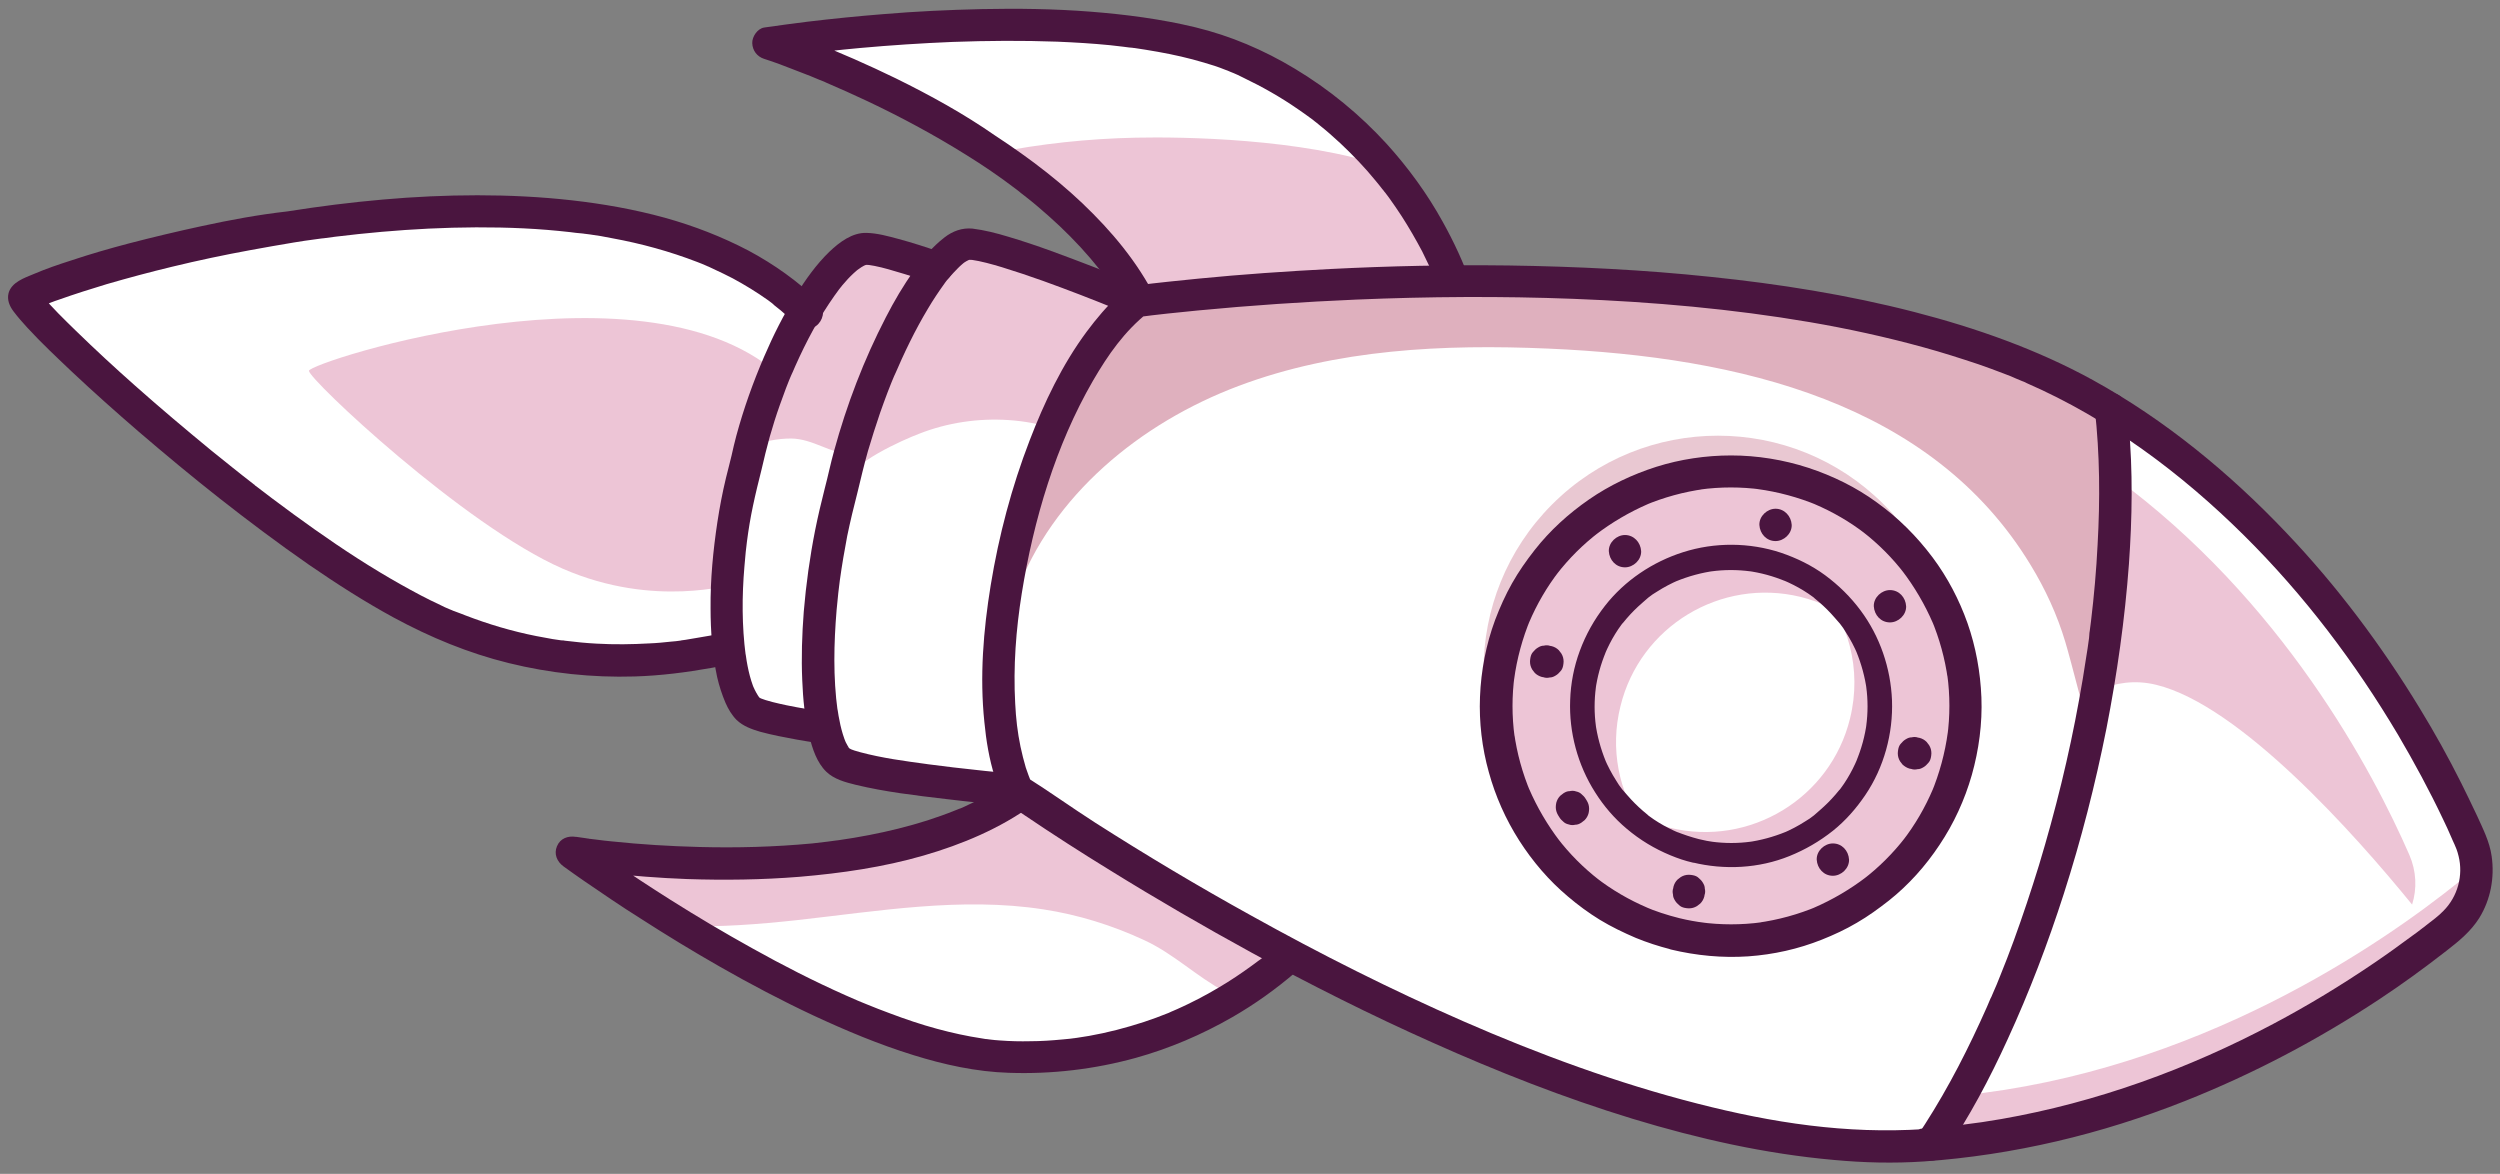 <?xml version="1.0" encoding="utf-8"?>
<!-- Generator: Adobe Illustrator 27.2.0, SVG Export Plug-In . SVG Version: 6.00 Build 0)  -->
<svg version="1.1" xmlns="http://www.w3.org/2000/svg" xmlns:xlink="http://www.w3.org/1999/xlink" x="0px" y="0px"
	 viewBox="0 0 989.7 464.7" style="enable-background:new 0 0 989.7 464.7;" xml:space="preserve">
<rect x="0" y="0" width="989.7" height="464.7" fill="#808080" stroke="none"/>
<style type="text/css">
	.st0{fill:#FFFFFF;}
	.st1{fill:#15264B;}
	.st2{opacity:0.35;}
	.st3{fill:#274B8B;}
	.st4{fill:#0F3747;}
	.st5{opacity:0.5;}
	.st6{opacity:0.4;}
	.st7{fill:#183E75;}
	.st8{opacity:0.2;}
	.st9{fill:#38276B;}
	.st10{fill:#44AC34;}
	.st11{fill:#00983A;}
	.st12{fill:#FCF8FB;}
	.st13{opacity:0.7;}
	.st14{fill:#94613F;}
	.st15{fill:#FFD100;}
	.st16{fill:#EA5B0C;}
	.st17{fill:#D3D5ED;}
	.st18{fill:#D8D8D8;}
	.st19{fill:#121A28;}
	.st20{fill:#E5E1D4;}
	.st21{opacity:0.25;}
	.st22{opacity:0.6;}
	.st23{fill:#FFD346;}
	.st24{fill:#FFDA36;}
	.st25{fill:#1E1E1C;}
	.st26{fill:#EEEDED;}
	.st27{opacity:0.3;}
	.st28{fill:#407FC1;}
	.st29{fill:#B0B3B1;}
	.st30{opacity:0.8;}
	.st31{fill:#E5E5E4;}
	.st32{fill:#BCBCBB;}
	.st33{fill:#E72D47;}
	.st34{fill:#F7A710;}
	.st35{fill:#F2EFEC;}
	.st36{fill:#F9B116;}
	.st37{fill:#F38F1C;}
	.st38{fill:none;stroke:#2A3856;stroke-width:2.196;stroke-linecap:round;stroke-miterlimit:10;}
	.st39{fill:#D66C12;}
	.st40{fill:#FFD767;}
	.st41{fill:#F7A83D;}
	.st42{fill:#FECF70;}
	.st43{fill:#FFED91;}
	.st44{opacity:0.41;}
	.st45{opacity:0.26;}
	.st46{fill:none;}
	.st47{fill:#261E26;}
	.st48{fill:#E30613;}
	.st49{fill:#E9E8E8;}
	.st50{fill:#4A92CF;}
	.st51{fill:#386EB5;}
	.st52{fill:#B6B6B7;}
	.st53{fill:#DDDDDD;}
	.st54{fill:#FDC423;}
	.st55{fill:#E2A415;}
	.st56{fill:#F9B044;}
	.st57{fill:#EB5759;}
	.st58{fill:#E5201F;}
	.st59{fill:none;stroke:#FFFFFF;stroke-width:2.308;stroke-linecap:round;stroke-miterlimit:10;}
	.st60{fill:#EDC5D6;}
	.st61{fill:#4A153F;}
	.st62{fill:#E9C8D2;}
	.st63{fill:#DFB0BE;}
	.st64{fill:#D6D6EA;}
	.st65{fill:#BDBDE0;}
	.st66{fill:#232323;}
	.st67{fill:#A7ABCC;}
	.st68{fill:#EDCCA9;}
	.st69{fill:#492311;}
	.st70{fill:#2A3856;}
	.st71{fill:#05646E;}
	.st72{fill:#F28D70;}
	.st73{fill:#BEC5CA;}
	.st74{fill:#54767A;}
</style>
<g id="Fondo">
</g>
<g id="Grafica">
</g>
<g id="Informazioni">
	<g>
		<path class="st0" d="M284.6,257.8c1.4-2-49.3,15.3-109.8-11.2c-64-28-165.3-123.3-165.3-128.9c0-5.6,223.6-77.9,309.5,5.6"/>
		<path class="st60" d="M289.4,231.9c0.9-1.2-29.9,9.3-66.7-6.8c-38.9-17-100.4-74.9-100.4-78.3c0-3.4,135.8-47.3,188,3.4"/>
		<g>
			<path class="st0" d="M397.6,418.2c76.6,3.6,121.3-48,120.8-48.2l-108.7-60.3c-58.9,48.4-183.7,27.6-183.7,27.6
				S331.8,415.2,397.6,418.2z"/>
			<path class="st60" d="M315.2,364.3c32.5-3.6,65.4-9.3,97.8-4.3c13.8,2.1,27.3,6.3,40,12.2c11.7,5.4,20.7,14.4,31.8,20.3
				c1.4,0.7,2.8,1.3,4.3,1.7c19.2-12,29.4-24,29.2-24.1l-108.7-60.3c-58.9,48.4-183.7,27.6-183.7,27.6s18.1,13.3,44,29.2
				C285,367.1,300.3,365.9,315.2,364.3z"/>
			<path class="st0" d="M454.6,126.2l124.3-3.3c0.5,0-15.3-66.3-84.9-98.5c-59.8-27.7-189.6-7.5-189.6-7.5S424.7,56.1,454.6,126.2z"
				/>
			<path class="st60" d="M454.6,126.2l123.2-3.2c0.3-0.5,0.5-0.9,0.8-1.4c-1.4-6-9.2-30.8-30.3-55.7c-33.2-11.1-79.9-11.8-98.7-11.4
				c-18.9,0.4-37.7,2.4-56.2,6.1C419.1,77.7,443.3,99.8,454.6,126.2z"/>
			<g>
				<path class="st61" d="M513.9,374.6C513.9,374.6,513.9,374.6,513.9,374.6c-0.5-0.9-1.1-1.9-1.6-2.8c0-0.6,0-1.1,0-1.7
					c-0.2-0.9-0.1-1.7,0.3-2.4c0.5-1.2,0.4-1,0.3-0.7c0,0,0,0,0,0c0,0.1-0.1,0.1-0.1,0.2c-0.3,0.4,1.4-1.7,0.8-1.1
					c-0.1,0.1-0.2,0.2-0.2,0.3c-0.5,0.5-1,1.1-1.4,1.6c-1.8,1.9-3.7,3.7-5.6,5.5c-1.4,1.2-2.7,2.4-4.1,3.6c-0.8,0.7-1.6,1.3-2.4,2
					c-0.4,0.3-0.8,0.6-1.2,0.9c-0.2,0.2-0.4,0.3-0.7,0.5c-0.7,0.5,1.4-1.1,0.4-0.3c-4,3-8.1,5.9-12.4,8.6
					c-5.1,3.2-10.3,6.1-15.7,8.7c-1.4,0.7-2.8,1.3-4.3,2c-0.8,0.3-1.5,0.7-2.3,1c-0.6,0.3,0.8-0.3,0.7-0.3c-0.2,0.1-0.3,0.1-0.5,0.2
					c-0.4,0.2-0.9,0.4-1.3,0.6c-3.2,1.3-6.5,2.5-9.8,3.6c-7.1,2.3-14.3,4.2-21.7,5.5c-1.9,0.3-3.8,0.6-5.7,0.9
					c-0.9,0.1,1.3-0.2,0.4-0.1c-0.2,0-0.4,0.1-0.6,0.1c-0.5,0.1-1,0.1-1.5,0.2c-1,0.1-2,0.2-3.1,0.3c-4.2,0.4-8.5,0.7-12.7,0.7
					c-4,0.1-8,0-12-0.3c-1.4-0.1-2.8-0.2-4.2-0.4c-0.7-0.1-1.3-0.2-2-0.2c-1.4-0.2,1.4,0.2,0.3,0c-0.4-0.1-0.8-0.1-1.2-0.2
					c-6-0.9-11.9-2.2-17.8-3.8c-6.3-1.7-12.5-3.8-18.6-6.1c-3.2-1.2-6.4-2.4-9.5-3.7c-0.7-0.3-1.5-0.6-2.2-0.9c-1.3-0.6,1,0.4,0,0
					c-0.4-0.2-0.8-0.3-1.2-0.5c-1.6-0.7-3.2-1.4-4.8-2.1c-12.6-5.6-24.9-11.9-36.9-18.6c-11-6.1-21.8-12.5-32.4-19.2
					c-8.1-5.1-16.1-10.4-24-15.8c-3.9-2.7-7.8-5.3-11.6-8.1c-0.2-0.1-0.3-0.2-0.5-0.4c-1.6,3.9-3.3,7.8-4.9,11.7
					c4.8,0.8,9.7,1.4,14.5,1.9c11,1.2,22.1,2.1,33.1,2.5c14.9,0.5,29.7,0.3,44.6-0.9c16.5-1.4,33.1-3.8,49-8.4
					c15.2-4.4,30.3-10.7,43.2-20.1c1.9-1.4,3.7-2.8,5.5-4.3c2.6-2.1,2.4-6.9,0-9c-2.8-2.5-6.3-2.3-9,0c-0.3,0.3-0.7,0.6-1,0.8
					c-0.2,0.1-0.3,0.3-0.5,0.4c-0.8,0.6,0.5-0.4,0.5-0.4c-0.8,0.6-1.6,1.2-2.4,1.8c-1.5,1.1-3,2.1-4.6,3.1c-3.2,2-6.5,3.9-9.9,5.6
					c-1.7,0.9-3.4,1.7-5.1,2.5c-0.8,0.4-1.7,0.8-2.5,1.1c-1.4,0.6,1.3-0.5-0.1,0c-0.5,0.2-1,0.4-1.5,0.6c-3.7,1.5-7.4,2.8-11.1,4
					c-7.6,2.4-15.3,4.3-23.1,5.8c-4,0.8-7.9,1.4-11.9,2c-0.2,0-2,0.3-0.8,0.1c1.2-0.2-0.5,0.1-0.8,0.1c-1,0.1-2,0.3-3,0.4
					c-2,0.2-4,0.5-6,0.7c-14.9,1.4-29.9,1.8-44.8,1.4c-11.5-0.3-23-1-34.4-2.2c-2-0.2-4-0.4-6.1-0.7c-0.8-0.1-1.7-0.2-2.5-0.3
					c-0.4,0-0.7-0.1-1.1-0.1c-0.2,0-0.3,0-0.5-0.1c-1.1-0.1,2,0.3,1,0.1c-1.6-0.2-3.3-0.5-4.9-0.7c-0.1,0-0.1,0-0.2,0
					c-3.2-0.5-6.2,0.6-7.5,3.7c-1.3,3.1,0,6.1,2.6,8c2.7,2,5.5,3.9,8.2,5.8c7.3,5,14.6,10,22.1,14.7c10.4,6.7,20.9,13.1,31.6,19.2
					c12.1,6.9,24.4,13.4,37,19.3c12.9,6,26,11.5,39.6,15.7c12.2,3.8,24.9,6.6,37.8,7c16.9,0.6,33.9-1.4,50.2-5.9
					c13.3-3.7,26.2-9.2,38.2-16.1c8.9-5.1,17.4-11.2,25.2-17.9c3.5-3,7.2-6.2,10.1-9.9c2.2-2.7,3.3-6.5,0.2-9.4
					c-2.4-2.3-6.7-2.6-9,0C511.6,368,511.3,372.1,513.9,374.6L513.9,374.6z"/>
			</g>
			<g>
				<path class="st61" d="M580.5,129.2c4-1,5.1-4.8,4.4-8.3c-0.1-0.6-0.3-1.1-0.4-1.7c-0.6-2.3-1.3-4.5-2.1-6.7
					c-3-8.5-6.8-16.7-11.2-24.6C565.1,76.8,557.5,66.4,549,57c-10.6-11.6-22.9-21.7-36.4-29.8c-12.3-7.4-25.4-13-39.4-16.4
					c-13.7-3.3-27.7-5.1-41.7-6.2c-14.2-1.1-28.5-1.3-42.8-1c-13.1,0.3-26.1,0.9-39.1,2c-10,0.8-20,1.8-30,3
					c-5.5,0.7-10.9,1.4-16.4,2.2c-0.2,0-0.4,0.1-0.7,0.1c-2.6,0.4-4.8,3.6-4.7,6.2c0.1,2.9,1.9,5.3,4.7,6.2
					c4.1,1.3,8.1,2.8,12.1,4.4c2.1,0.8,4.1,1.6,6.2,2.4c1.2,0.5,2.4,1,3.6,1.5c0.6,0.2,1.2,0.5,1.8,0.7c0.3,0.1,0.5,0.2,0.8,0.3
					c0.9,0.4-1.5-0.6-0.8-0.3c0.2,0.1,0.4,0.2,0.6,0.3c5.6,2.4,11.2,4.9,16.7,7.5c13.3,6.3,26.3,13.3,38.8,21.1
					c6.8,4.2,13.4,8.7,19.7,13.5c0.8,0.6,1.6,1.2,2.3,1.8c0.7,0.5-1.3-1-0.4-0.3c0.2,0.1,0.3,0.3,0.5,0.4c0.4,0.3,0.9,0.7,1.3,1
					c1.6,1.2,3.1,2.5,4.7,3.8c3.1,2.6,6.1,5.3,9.1,8.1c5.7,5.4,11,11.1,15.9,17.3c0.1,0.2,0.3,0.3,0.4,0.5c-1.2-1.5-0.7-0.9-0.4-0.6
					c0.3,0.4,0.6,0.7,0.8,1.1c0.6,0.8,1.2,1.6,1.7,2.4c1.1,1.6,2.2,3.2,3.3,4.9c2,3.2,3.9,6.4,5.5,9.8c0.8,1.6,1.6,3.3,2.3,4.9
					c0.6,1.4,2.5,2.6,3.8,2.9c1.5,0.4,3.6,0.2,4.9-0.6c1.4-0.9,2.6-2.2,2.9-3.8c0.4-1.8,0.1-3.3-0.6-4.9
					c-6.2-14.6-16.1-27.5-27.2-38.7c-11.6-11.8-24.9-21.9-38.8-31C381.5,45,368.2,37.7,354.6,31c-10.9-5.3-22-10.2-33.3-14.6
					c-5-2-10-4-15.1-5.6c-0.1,0-0.1,0-0.2-0.1c0,4.1,0,8.2,0,12.3c0.9-0.1,1.7-0.3,2.6-0.4c1-0.1,2.1-0.3,3.1-0.4
					c1.5-0.2-1.8,0.2-0.7,0.1c0.4,0,0.7-0.1,1.1-0.1c0.7-0.1,1.5-0.2,2.2-0.3c8.7-1.1,17.5-2.1,26.2-2.9c12.2-1.1,24.4-1.9,36.6-2.4
					c13.8-0.5,27.7-0.6,41.5-0.1c7,0.3,13.9,0.7,20.9,1.4c1.7,0.2,3.5,0.4,5.2,0.6c0.8,0.1,1.6,0.2,2.3,0.3c0.4,0,0.8,0.1,1.2,0.1
					c0.2,0,0.4,0.1,0.7,0.1c1.1,0.1-1.3-0.2-0.5-0.1c3.3,0.5,6.6,1,9.9,1.6c6.2,1.1,12.4,2.5,18.4,4.3c2.8,0.8,5.6,1.7,8.3,2.8
					c0.7,0.2,1.3,0.5,2,0.8c0.6,0.2,3.1,1.3,0.8,0.3c1.5,0.6,2.9,1.3,4.3,2c7.5,3.6,14.8,7.7,21.7,12.5c1.6,1.1,3.2,2.2,4.8,3.4
					c0.4,0.3,0.7,0.5,1.1,0.8c0.3,0.3,1.8,1.4,0.2,0.2c0.8,0.6,1.6,1.2,2.4,1.9c2.9,2.3,5.6,4.7,8.3,7.2c5,4.7,9.8,9.7,14.1,15
					c1.1,1.3,2.1,2.6,3.1,3.9c0.1,0.1-0.9-1.2-0.5-0.7c0.1,0.2,0.3,0.3,0.4,0.5c0.2,0.3,0.4,0.6,0.7,0.9c0.5,0.7,1,1.3,1.5,2
					c1.7,2.4,3.4,4.8,5,7.3c2.9,4.5,5.6,9.2,8.1,13.9c1,2,2,4.1,3,6.2c0.4,1,0.9,1.9,1.3,2.9c0.2,0.4,0.8,2,0.3,0.7
					c-0.6-1.3,0.1,0.3,0.3,0.7c1.9,4.5,3.7,9.2,4.7,14.1c0,0.2,0.1,0.4,0.1,0.5c0.2,0.6-0.2-2.1-0.2-1.5c0-1.1,0.9-3.5,1.9-4.4
					c0.9-0.5,1.9-1.1,2.8-1.6c0,0,0,0,0,0c-3.2,0.8-5.5,4.6-4.5,7.9C573.8,128,577.1,130,580.5,129.2L580.5,129.2z"/>
			</g>
		</g>
		<path class="st0" d="M298,281.9c4.2,2.1,15.6,4.4,28.1,6.3L370.6,106c-11.9-4-23.1-7.4-27.8-7.4c-12.2-0.1-37.4,39.1-47.4,85.5
			C282.9,229.9,287.2,276.4,298,281.9z"/>
		<path class="st60" d="M313.2,173.6c8.6,0.1,15.5,5.9,23.6,6.3c5.3,0.3,11.4-2.6,17.5-7l16.4-67c-11.9-4-23.1-7.4-27.8-7.4
			c-11.5-0.1-34.7,35.1-45.7,78.3C302.2,174.7,307.7,173.6,313.2,173.6z"/>
		<path class="st0" d="M332.9,302.1c10.8,5.8,69.7,10.9,69.7,10.9L450,119.4c0,0-54.6-22.8-66.9-22.6c-12.2,0.2-38.7,44.6-50.1,96.5
			C319.2,244.7,322.2,296.3,332.9,302.1z"/>
		<path class="st60" d="M363.9,171.7c11.2-4.4,23.4-6.2,35.4-5.4c6.1,0.4,12.2,1.5,18,3.4c4.4,1.4,11,6.2,15.5,5.7
			c1.2-0.1,2.4-0.5,3.7-1l13.5-55c0,0-54.6-22.8-66.9-22.6c-11,0.2-33.6,36.2-46.3,81.2c-0.6,4.5-1.2,8.9-1.8,13.4
			C336.1,183.5,357.6,174.1,363.9,171.7z"/>
		<path class="st0" d="M761.6,453.4c98.3-6.7,175.4-59.6,207.8-85.7c10.4-8.4,14-22.7,8.6-35c-16.7-38.1-60.6-120.7-144.7-172
			C708.7,84.6,450,119.4,450,119.4c-18.4,14.5-36.5,48.3-47,91.1c-10.5,42.7-10,81.2-0.4,102.5C402.6,313,616,463.3,761.6,453.4z"/>
		
			<ellipse transform="matrix(0.707 -0.707 0.707 0.707 11.7 558.669)" class="st62" cx="680.2" cy="265.2" rx="92.8" ry="92.8"/>
		<path class="st63" d="M402.2,235.1c14.2-39,49.3-67.7,88.1-82.3c38.8-14.6,81.2-16.6,122.6-14.8c75.9,3.3,152,21.4,191,85.7
			c5.8,9.5,10.5,19.7,13.7,30.4c2,6.5,9.5,35.8,9.5,35.8c14.9,16.1,27.8-24.6,32.1-34.8c10-23.4,12-47.6,7.8-70.7
			c-10.4-8.4-21.7-16.4-33.7-23.8C708.7,84.6,450,119.4,450,119.4c-18.4,14.5-36.5,48.3-47,91.1c-0.8,3.3-1.6,6.7-2.2,10
			C400.9,225.3,401.4,230.2,402.2,235.1z"/>
		<path class="st0" d="M835.7,162.1c4.5,39.9,0.2,93.6-13.8,150.9c-14,57.3-35,106.9-57.4,140.2c97-7.5,172.8-59.7,204.9-85.5
			c10.4-8.4,14-22.7,8.6-35C961.4,294.8,918.2,213.5,835.7,162.1z"/>
		<g>
			<path class="st60" d="M973.7,348.9c-31.3,25.2-104,75.3-197.4,84.8c-3.9,6.9-7.8,13.4-11.8,19.4c97-7.5,172.8-59.7,204.9-85.5
				c8-6.4,11.9-16.4,10.9-26.2C978.6,344.2,976.4,346.8,973.7,348.9z"/>
			<path class="st60" d="M826,294.9c0-0.2,0.1-0.4,0.1-0.6c11.5-47.1,16.5-91.9,15.3-128.5c-1.9-1.3-3.9-2.5-5.8-3.7
				C839.7,197.7,836.7,244.4,826,294.9z"/>
		</g>
		<path class="st60" d="M836.5,197.4c-0.2,4-0.5,7.9-0.7,11.9c-0.4,7.9-0.8,15.9-1.3,23.8c-0.4,7.7-1,15.4-1.5,23
			c-0.4,5.7-0.9,11.4-2.1,17c6.5-2.7,14.1-4.1,22.7-2c33.2,8.1,78.6,59.1,101.3,87c2-6.3,1.7-13.3-1.1-19.7
			c-14.4-33-50.2-100.8-116.7-149.5C836.9,191.7,836.7,194.5,836.5,197.4z"/>
		<g>
			<path class="st61" d="M761.6,459.8c35.5-2.5,70.3-10.8,103.3-23.9c27-10.7,52.8-24.3,77-40.3c9.1-6,18-12.5,26.6-19.2
				c4.9-3.8,9.6-7.6,13-13c4.5-7.3,6.1-16,4.9-24.4c-0.8-5.8-3.5-11-5.9-16.3c-2-4.2-4-8.4-6.1-12.6c-5.1-10.2-10.6-20.1-16.6-29.9
				c-15.1-24.8-32.7-48.3-52.7-69.3c-22.3-23.5-48-44.7-76.5-60.4c-22.2-12.2-46.4-20.7-70.8-27c-26.4-6.8-53.5-11.1-80.6-13.9
				c-26.5-2.8-53.2-4.1-79.9-4.5c-23.6-0.3-47.2,0.2-70.7,1.4c-17.4,0.9-34.8,2.1-52.1,3.8c-8,0.8-16,1.6-23.9,2.6
				c-3,0.4-5.1,1.9-7.4,3.8c-4.9,4.3-9.1,9.4-13,14.6c-9.7,13.1-16.8,28-22.6,43.1c-7.1,18.4-12.2,37.7-15.4,57.3
				c-2.9,17.8-4.4,36.1-2.5,54.2c0.7,7.3,1.9,14.6,4.1,21.6c1.2,3.9,2.4,8.7,5.9,11.2c2,1.4,4,2.8,6,4.1
				c11.1,7.5,22.3,14.7,33.7,21.7c18.4,11.4,37.2,22.3,56.2,32.7c23.3,12.7,47,24.6,71.2,35.4c25.9,11.6,52.3,22,79.5,30.3
				c26,7.9,52.6,13.9,79.7,16.3C737.7,460.3,749.7,460.6,761.6,459.8c3.4-0.2,6.4-2.8,6.4-6.4c0-3.3-2.9-6.6-6.4-6.4
				c-30.8,2-59.9-2.5-89.6-10.1c-31.8-8.1-63.2-19.7-92.7-32.6c-28.6-12.5-56.6-26.6-83.9-41.8c-21-11.6-41.6-23.9-61.8-36.8
				c-9.2-5.9-18.1-12.3-27.3-18.1c-0.1-0.1-0.2-0.2-0.4-0.3c0.8,0.8,1.5,1.5,2.3,2.3c-0.8-1.8,0.4,1.1-0.3-0.8
				c-0.2-0.6-0.5-1.2-0.7-1.8c-0.4-1-0.7-2.1-1.1-3.1c-0.8-2.7-1.5-5.5-2.1-8.3c-1.2-5.8-1.8-11.1-2.1-17.1
				c-0.8-14.6,0.3-29.2,2.6-43.6c4.7-29.1,13.4-58.6,28.2-84.2c6-10.3,12.4-19.5,21.8-27c-1.5,0.6-3,1.2-4.5,1.9
				c8.1-1.1,16.2-1.9,24.3-2.7c20.8-2,41.7-3.4,62.6-4.3c28.6-1.2,57.3-1.4,85.9-0.3c31.6,1.2,63,4,93.5,9.2
				c15.2,2.6,30.3,5.9,45.2,10c7.3,2,14.5,4.3,21.7,6.7c3.4,1.2,6.8,2.4,10.1,3.7c1.7,0.6,3.3,1.3,4.9,2c0.8,0.3,1.6,0.7,2.4,1
				c-0.8-0.3,0.2,0.1,0.3,0.1c0.5,0.2,1,0.4,1.5,0.7c32.3,14.1,61.1,35.6,86,60.3c23.8,23.6,43.9,50.2,61,79
				c6.4,10.9,12.4,22,17.8,33.4c1.1,2.3,2.2,4.6,3.2,7c0.4,1,0.9,2,1.3,2.9c0.5,1.1,1.1,2.5,1.6,4.6c1.9,7.6-0.3,16-6,21.7
				c-2,2.1-4.4,3.8-6.7,5.6c-0.5,0.4-1,0.8-1.5,1.2c1.1-0.9-0.3,0.2-0.7,0.5c-1.2,0.9-2.3,1.8-3.5,2.6c-5,3.7-10.1,7.4-15.3,10.9
				c-12.8,8.7-26,16.7-39.6,23.9c-33.7,17.9-70,31.1-107.7,37.7c-10.2,1.8-20.5,3-30.8,3.7c-3.4,0.2-6.4,2.8-6.4,6.4
				C755.2,456.6,758.1,460,761.6,459.8z"/>
		</g>
		<g>
			<path class="st61" d="M770,456.4c9.6-14.2,17.7-29.4,24.8-45c8.6-18.7,15.9-37.9,22.2-57.5c6.9-21.5,12.5-43.4,16.9-65.5
				c4.2-21.5,7.3-43.3,8.9-65.1c1.3-18.3,1.6-36.8-0.1-55.2c-0.2-2-0.4-4-0.6-6c-0.4-3.3-2.7-6.6-6.4-6.4c-3.1,0.1-6.8,2.8-6.4,6.4
				c2,17.8,2.1,35.7,1.1,53.5c-0.5,10.1-1.4,20.2-2.6,30.2c-0.2,1.3-0.3,2.6-0.5,3.9c-0.1,0.6-0.2,1.2-0.2,1.8
				c0,0.4-0.1,0.7-0.1,1.1c0.1-0.9,0.1-0.5,0,0.1c-0.4,2.7-0.7,5.3-1.2,8c-0.8,5.4-1.7,10.8-2.7,16.2c-4,22.2-9.4,44.1-15.9,65.6
				c-3.1,10.1-6.4,20-10,29.9c-1.7,4.7-3.5,9.3-5.4,14c-0.9,2.3-1.8,4.5-2.8,6.7c0.7-1.5-0.2,0.4-0.3,0.7c-0.2,0.5-0.4,1-0.7,1.5
				c-0.5,1.1-0.9,2.2-1.4,3.3c-7.1,16-15,31.6-24.5,46.4c-1,1.6-2.1,3.2-3.2,4.8c-1.9,2.8-0.6,7.2,2.3,8.7
				C764.5,460.4,768,459.4,770,456.4L770,456.4z"/>
		</g>
		<g>
			<path class="st61" d="M451.7,113.2c-6.2-2.6-12.4-5.1-18.7-7.5c-11.2-4.3-22.4-8.6-33.9-12c-4.6-1.4-9.3-2.6-14.1-3.2
				c-4.1-0.4-7.9,1-11.1,3.5c-4.8,3.7-8.6,8.3-12.1,13.2c-4.2,5.8-7.8,12-11.1,18.4c-8.7,16.8-15.5,34.6-20.5,52.9
				c-1.4,5-2.4,10-3.7,14.9c-1.4,5.5-2.7,11-3.8,16.5c-2.1,10.6-3.6,21.4-4.5,32.2c-0.7,9.1-1,18.2-0.6,27.3
				c0.3,7.4,1,14.9,2.8,22.1c1.2,4.9,3,10.4,6.7,14c3.1,3,7.6,4.2,11.7,5.2c11.6,2.8,23.6,4.2,35.5,5.6c9,1.1,18,2,27.1,2.8
				c0.5,0,0.9,0.1,1.4,0.1c1.5,0.1,3.5-0.8,4.5-1.9c1.1-1.1,1.9-2.9,1.9-4.5c-0.2-3.7-2.8-6.1-6.4-6.4c-8.5-0.7-16.9-1.6-25.4-2.6
				c-4-0.5-8-1-12-1.5c0.6,0.1,1.1,0.2,1.7,0.2c-8.9-1.2-17.9-2.4-26.5-4.7c-1.6-0.4-3.1-0.9-4.6-1.5c0.5,0.2,1,0.4,1.5,0.6
				c-0.5-0.2-1-0.5-1.5-0.8c-0.5-0.3-1-1,0.8,0.7c-0.1-0.1-0.2-0.2-0.3-0.3c-0.3-0.2-0.5-0.5-0.7-0.7c-0.7-0.7,0.5,0.7,0.6,0.8
				c-0.1-0.2-0.2-0.3-0.3-0.5c-0.2-0.3-0.4-0.7-0.6-1c-0.5-0.8-0.9-1.7-1.2-2.5c0.2,0.5,0.4,1,0.6,1.5c-1.9-4.6-2.8-9.5-3.5-14.4
				c0.1,0.6,0.2,1.1,0.2,1.7c-1.8-13.2-1.5-26.7-0.4-39.9c0.4-4.5,0.9-9.1,1.5-13.6c-0.1,0.6-0.2,1.1-0.2,1.7
				c0.8-5.8,1.8-11.6,2.9-17.4c1.2-5.8,2.6-11.6,4.1-17.4c1.3-5.4,2.6-10.9,4.1-16.2c1.5-5.1,3.1-10.1,4.8-15.1
				c1.9-5.4,3.9-10.8,6.2-16.1c-0.2,0.5-0.4,1-0.6,1.5c3.9-9.1,8.2-18.1,13.3-26.6c2-3.4,4.2-6.7,6.5-9.9c0.3-0.4,0.5-0.7,0.8-1.1
				c0.6-0.8-1.1,1.4-0.5,0.6c0.1-0.2,0.3-0.3,0.4-0.5c0.5-0.7,1-1.3,1.6-1.9c1-1.1,2-2.2,3.1-3.3c0.5-0.5,1-1,1.6-1.5
				c0.2-0.2,0.5-0.4,0.7-0.6c1.1-0.9-1.5,1.1-0.4,0.3c0.9-0.7,1.9-1.3,3-1.7c-0.5,0.2-1,0.4-1.5,0.6c0.6-0.3,1.3-0.5,2-0.6
				c-0.6,0.1-1.1,0.2-1.7,0.2c1-0.1,2.1,0,3.1,0.1c-0.6-0.1-1.1-0.2-1.7-0.2c4.2,0.6,8.4,1.8,12.4,3c5.5,1.7,10.9,3.5,16.2,5.4
				c10,3.6,19.8,7.4,29.6,11.4c2.1,0.8,4.1,1.7,6.2,2.5c1.4,0.6,3.7,0.1,4.9-0.6c1.3-0.8,2.6-2.3,2.9-3.8c0.4-1.6,0.3-3.5-0.6-4.9
				C454.6,114.6,453.3,113.9,451.7,113.2L451.7,113.2z"/>
		</g>
		<g>
			<path class="st61" d="M372.3,99.8c-5.5-1.9-11-3.7-16.6-5.2c-4.1-1.1-8.4-2.3-12.6-2.4c-5.7-0.2-10.8,3.7-14.7,7.4
				c-5.2,5-9.5,11.1-13.3,17.2c-4.9,7.8-9,16-12.6,24.4c-4.4,10.2-8.1,20.6-11,31.3c-0.7,2.6-1.3,5.2-1.9,7.9
				c-0.7,3-1.5,5.9-2.2,8.8c-1.4,5.8-2.5,11.6-3.4,17.5c-1.7,11.3-2.8,22.7-2.7,34.1c0,9.1,0.7,18.3,2.6,27.2
				c0.8,3.5,1.9,6.9,3.3,10.2c1.1,2.5,2.5,4.9,4.4,6.8c2.6,2.5,6,3.7,9.4,4.7c4.8,1.3,9.6,2.2,14.5,3.1c2.9,0.5,5.8,1,8.7,1.4
				c1.8,0.3,3.3,0.3,4.9-0.6c1.3-0.8,2.6-2.3,2.9-3.8c0.4-1.6,0.3-3.5-0.6-4.9c-0.8-1.3-2.2-2.7-3.8-2.9c-5.4-0.8-10.8-1.7-16.2-2.8
				c-3.7-0.8-7.5-1.6-11-3c0.5,0.2,1,0.4,1.5,0.6c-0.7-0.3-1.3-0.6-1.8-1c0.4,0.3,0.9,0.7,1.3,1c-0.7-0.5-1.2-1.1-1.7-1.8
				c0.3,0.4,0.7,0.9,1,1.3c-1-1.4-1.8-2.9-2.5-4.5c0.2,0.5,0.4,1,0.6,1.5c-2.1-4.9-3.1-10.3-3.8-15.6c0.1,0.6,0.2,1.1,0.2,1.7
				c-1.5-11.6-1.5-23.4-0.5-35.1c0.3-3.9,0.7-7.8,1.2-11.6c-0.1,0.6-0.2,1.1-0.2,1.7c0.6-4.7,1.4-9.5,2.4-14.2
				c1-4.8,2.2-9.6,3.4-14.4c1-4.3,2-8.5,3.2-12.8c1.2-4.2,2.5-8.4,4-12.6c1.6-4.5,3.2-8.9,5.1-13.2c-0.2,0.5-0.4,1-0.6,1.5
				c4.2-9.9,9-19.5,15-28.5c1.4-2.1,2.8-4.1,4.3-6.1c-0.3,0.4-0.7,0.9-1,1.3c2.6-3.4,5.5-6.7,8.9-9.3c-0.4,0.3-0.9,0.7-1.3,1
				c1.2-0.9,2.5-1.8,4-2.4c-0.5,0.2-1,0.4-1.5,0.6c0.7-0.3,1.4-0.5,2.2-0.6c-0.6,0.1-1.1,0.2-1.7,0.2c1-0.1,2,0,3,0.1
				c-0.6-0.1-1.1-0.2-1.7-0.2c3.7,0.5,7.4,1.5,11,2.6c4.9,1.4,9.8,3,14.6,4.7c3.2,1.1,7.1-1.2,7.9-4.5
				C377.6,104.2,375.7,101,372.3,99.8L372.3,99.8z"/>
		</g>
		
			<ellipse transform="matrix(0.707 -0.707 0.707 0.707 3.058 566.453)" class="st60" cx="685.3" cy="279.5" rx="92.8" ry="92.8"/>
		<g>
			<path class="st61" d="M664.9,363.5c-4.8-1.2-9.5-2.7-14.1-4.7c0.5,0.2,1,0.4,1.5,0.6c-7.3-3.1-14.2-7.1-20.5-12
				c0.4,0.3,0.9,0.7,1.3,1c-6.2-4.8-11.8-10.4-16.6-16.7c0.3,0.4,0.7,0.9,1,1.3c-4.9-6.4-9-13.4-12.2-20.8c0.2,0.5,0.4,1,0.6,1.5
				c-3.2-7.6-5.4-15.6-6.5-23.7c0.1,0.6,0.2,1.1,0.2,1.7c-1.1-8.1-1.1-16.3,0-24.4c-0.1,0.6-0.2,1.1-0.2,1.7
				c1.1-8.2,3.3-16.3,6.5-24c-0.2,0.5-0.4,1-0.6,1.5c3.1-7.3,7.1-14.2,12-20.5c-0.3,0.4-0.7,0.9-1,1.3c4.8-6.2,10.4-11.8,16.7-16.6
				c-0.4,0.3-0.9,0.7-1.3,1c6.4-4.9,13.4-9,20.8-12.2c-0.5,0.2-1,0.4-1.5,0.6c7.6-3.2,15.6-5.4,23.7-6.5c-0.6,0.1-1.1,0.2-1.7,0.2
				c8.1-1.1,16.3-1.1,24.4,0c-0.6-0.1-1.1-0.2-1.7-0.2c8.2,1.1,16.3,3.3,24,6.5c-0.5-0.2-1-0.4-1.5-0.6c7.3,3.1,14.2,7.1,20.5,12
				c-0.4-0.3-0.9-0.7-1.3-1c6.2,4.8,11.8,10.4,16.6,16.7c-0.3-0.4-0.7-0.9-1-1.3c4.9,6.4,9,13.4,12.2,20.8c-0.2-0.5-0.4-1-0.6-1.5
				c3.2,7.6,5.4,15.6,6.5,23.7c-0.1-0.6-0.2-1.1-0.2-1.7c1.1,8.1,1.1,16.3,0,24.4c0.1-0.6,0.2-1.1,0.2-1.7c-1.1,8.2-3.3,16.3-6.5,24
				c0.2-0.5,0.4-1,0.6-1.5c-3.1,7.3-7.1,14.2-12,20.5c0.3-0.4,0.7-0.9,1-1.3c-4.8,6.2-10.4,11.8-16.7,16.6c0.4-0.3,0.9-0.7,1.3-1
				c-6.4,4.9-13.4,9-20.8,12.2c0.5-0.2,1-0.4,1.5-0.6c-7.6,3.2-15.6,5.4-23.7,6.5c0.6-0.1,1.1-0.2,1.7-0.2c-8.1,1.1-16.3,1.1-24.4,0
				c0.6,0.1,1.1,0.2,1.7,0.2C671.5,364.9,668.2,364.3,664.9,363.5c-3.2-0.8-7.1,1-7.9,4.5c-0.8,3.3,1,7,4.5,7.9
				c10,2.4,20.4,3.4,30.6,2.7c10-0.7,19.8-2.9,29.1-6.6c4.8-1.9,9.5-4.1,13.9-6.7c4.5-2.6,8.6-5.6,12.7-8.8c7.8-6.2,14.5-13.7,20-22
				c5.7-8.5,10-17.9,12.8-27.7c2.8-9.9,4.2-20.4,3.8-30.7c-0.4-10-2.2-20-5.5-29.4c-3.3-9.3-7.9-18.1-13.8-26
				c-6.3-8.4-13.6-15.7-22.1-21.8c-8.2-6-17.4-10.5-27.1-13.7c-9.8-3.2-20.3-4.9-30.6-4.9c-10,0-20.1,1.5-29.6,4.5
				c-9.4,3-18.5,7.3-26.6,12.9c-8.1,5.6-15.5,12.3-21.6,20.1c-3.3,4.2-6.3,8.5-8.9,13.1c-2.6,4.6-4.8,9.5-6.7,14.5
				c-3.6,9.7-5.6,20.1-6,30.5c-0.4,10,0.8,20.2,3.5,29.8c2.6,9.5,6.7,18.7,12,27c5.3,8.3,11.8,15.9,19.3,22.2
				c4,3.4,8.2,6.5,12.6,9.2c4.6,2.8,9.4,5.1,14.3,7.2c4.4,1.8,9,3.3,13.7,4.5c3.2,0.8,7.1-1,7.9-4.5
				C670.2,368.1,668.4,364.4,664.9,363.5z"/>
		</g>
		
			<ellipse transform="matrix(3.923682e-02 -0.999 0.999 3.923682e-02 379.089 953.337)" class="st0" cx="685.3" cy="279.5" rx="59" ry="59"/>
		<path class="st60" d="M732.4,284.4c-7.7,31.6-39.7,51-71.3,43.3c-7.4-1.8-14.2-5-20-9.1c7.7,8.7,18,15.3,30.2,18.3
			c31.6,7.7,63.5-11.6,71.3-43.3c5.9-24.2-4-48.6-23.2-62.2C731.7,245.4,737.2,264.9,732.4,284.4z"/>
		<path class="st60" d="M649.9,326.7c-9-13.3-12.6-30.2-8.4-47.1c7.7-31.6,39.7-51,71.3-43.3c8,2,15.2,5.5,21.4,10.1
			c-7.9-11.7-20-20.6-34.8-24.2c-31.6-7.7-63.5,11.6-71.3,43.3C622.2,289.2,631.6,313,649.9,326.7z"/>
		<g>
			<path class="st61" d="M672.6,332.2c-3.1-0.8-6.1-1.8-9.1-3c0.4,0.2,0.8,0.3,1.1,0.5c-2.8-1.2-5.4-2.5-8-4.1
				c-1.3-0.8-2.5-1.6-3.7-2.5c-0.3-0.2-0.5-0.4-0.8-0.6c-0.3-0.2-0.8-0.6,0.4,0.3c-0.1-0.1-0.2-0.2-0.3-0.3c-0.6-0.5-1.2-1-1.8-1.5
				c-2.2-1.9-4.2-3.9-6.1-6.1c-0.5-0.5-0.9-1.1-1.4-1.6c-0.2-0.3-0.5-0.5-0.7-0.8c0,0,0.8,1,0.4,0.5c-0.1-0.2-0.3-0.3-0.4-0.5
				c-0.9-1.1-1.7-2.3-2.4-3.5c-1.8-2.8-3.3-5.7-4.6-8.7c0.2,0.4,0.3,0.8,0.5,1.1c-2-4.9-3.4-10-4.1-15.2c0.1,0.4,0.1,0.8,0.2,1.3
				c-0.7-5.1-0.7-10.3,0-15.5c-0.1,0.4-0.1,0.8-0.2,1.3c0.7-5.3,2.1-10.4,4.2-15.4c-0.2,0.4-0.3,0.8-0.5,1.1c1.2-2.8,2.5-5.4,4.1-8
				c0.8-1.3,1.6-2.5,2.5-3.7c0.2-0.3,0.4-0.5,0.6-0.8c0.2-0.3,0.6-0.8-0.3,0.4c0.1-0.1,0.2-0.2,0.3-0.3c0.5-0.6,1-1.2,1.5-1.8
				c1.9-2.2,3.9-4.2,6.1-6.1c0.5-0.5,1.1-0.9,1.6-1.4c0.3-0.2,0.5-0.5,0.8-0.7c0,0-1,0.8-0.5,0.4c0.2-0.1,0.3-0.3,0.5-0.4
				c1.1-0.9,2.3-1.7,3.5-2.4c2.8-1.8,5.7-3.3,8.7-4.6c-0.4,0.2-0.8,0.3-1.1,0.5c4.9-2,10-3.4,15.2-4.1c-0.4,0.1-0.8,0.1-1.3,0.2
				c5.1-0.7,10.3-0.7,15.5,0c-0.4-0.1-0.8-0.1-1.3-0.2c5.3,0.7,10.4,2.1,15.4,4.2c-0.4-0.2-0.8-0.3-1.1-0.5c2.8,1.2,5.4,2.5,8,4.1
				c1.3,0.8,2.5,1.6,3.7,2.5c0.3,0.2,0.5,0.4,0.8,0.6c0.3,0.2,0.8,0.6-0.4-0.3c0.1,0.1,0.2,0.2,0.3,0.3c0.6,0.5,1.2,1,1.8,1.5
				c2.2,1.9,4.2,3.9,6.1,6.1c0.5,0.5,0.9,1.1,1.4,1.6c0.2,0.3,0.5,0.5,0.7,0.8c0,0-0.8-1-0.4-0.5c0.1,0.2,0.3,0.3,0.4,0.5
				c0.9,1.1,1.7,2.3,2.4,3.5c1.8,2.8,3.3,5.7,4.6,8.7c-0.2-0.4-0.3-0.8-0.5-1.1c2,4.9,3.4,10,4.1,15.2c-0.1-0.4-0.1-0.8-0.2-1.3
				c0.7,5.1,0.7,10.3,0,15.5c0.1-0.4,0.1-0.8,0.2-1.3c-0.7,5.3-2.1,10.4-4.2,15.4c0.2-0.4,0.3-0.8,0.5-1.1c-1.2,2.8-2.5,5.4-4.1,8
				c-0.8,1.3-1.6,2.5-2.5,3.7c-0.2,0.3-0.4,0.5-0.6,0.8c-0.2,0.3-0.6,0.8,0.3-0.4c-0.1,0.1-0.2,0.2-0.3,0.3c-0.5,0.6-1,1.2-1.5,1.8
				c-1.9,2.2-3.9,4.2-6.1,6.1c-0.5,0.5-1.1,0.9-1.6,1.4c-0.3,0.2-0.5,0.5-0.8,0.7c0,0,1-0.8,0.5-0.4c-0.2,0.1-0.3,0.3-0.5,0.4
				c-1.1,0.9-2.3,1.7-3.5,2.4c-2.8,1.8-5.7,3.3-8.7,4.6c0.4-0.2,0.8-0.3,1.1-0.5c-4.9,2-10,3.4-15.2,4.1c0.4-0.1,0.8-0.1,1.3-0.2
				c-5.1,0.7-10.3,0.7-15.5,0c0.4,0.1,0.8,0.1,1.3,0.2C676.7,333.1,674.6,332.7,672.6,332.2c-2.4-0.6-5.3,0.8-5.9,3.3
				c-0.6,2.5,0.7,5.3,3.3,5.9c12.7,3.1,26.3,2.4,38.4-2.5c6.2-2.5,11.9-5.8,17.2-10c5-4,9.2-8.8,12.8-14.1
				c7.4-10.9,11.1-24.4,10.6-37.6c-0.5-12.7-4.8-25.3-12.4-35.5c-4-5.4-8.7-10-14.1-14c-5.3-3.9-11.3-6.8-17.5-8.9
				c-12.4-4.1-26.2-4.2-38.7-0.2c-12,3.8-23.1,11.2-30.9,21.2c-4.3,5.5-7.6,11.4-10,17.9c-2.3,6.2-3.6,12.9-3.8,19.5
				c-0.5,12.7,3,25.7,9.9,36.5c3.4,5.4,7.6,10.3,12.5,14.4c5.2,4.4,11,7.9,17.3,10.5c2.9,1.2,5.8,2.2,8.9,2.9
				c2.4,0.6,5.3-0.8,5.9-3.3C676.5,335.6,675.2,332.8,672.6,332.2z"/>
		</g>
		<g>
			<path class="st61" d="M674.7,354.9c0-0.2,0.1-0.4,0.1-0.6c0.3-0.8,0.3-1.7,0.1-2.5c0-0.9-0.3-1.6-0.8-2.4c-0.4-0.7-1-1.3-1.6-1.8
				c-0.6-0.6-1.3-0.9-2.2-1.1c-0.6-0.1-1.1-0.2-1.7-0.2c-1.2,0-2.2,0.3-3.2,0.9c-0.4,0.3-0.9,0.7-1.3,1c-0.8,0.8-1.3,1.7-1.6,2.8
				c0,0.2-0.1,0.4-0.1,0.6c-0.3,0.8-0.3,1.7-0.1,2.5c0,0.9,0.3,1.6,0.8,2.4c0.4,0.7,1,1.3,1.6,1.8c0.6,0.6,1.3,0.9,2.2,1.1
				c0.6,0.1,1.1,0.2,1.7,0.2c1.2,0,2.2-0.3,3.2-0.9c0.4-0.3,0.9-0.7,1.3-1C673.9,356.9,674.4,356,674.7,354.9L674.7,354.9z"/>
		</g>
		<g>
			<path class="st61" d="M610.4,268c0.2,0,0.4,0.1,0.6,0.1c0.8,0.3,1.7,0.3,2.5,0.1c0.9,0,1.6-0.3,2.4-0.8c0.7-0.4,1.3-1,1.8-1.6
				c0.6-0.6,0.9-1.3,1.1-2.2c0.1-0.6,0.2-1.1,0.2-1.7c0-1.2-0.3-2.2-0.9-3.2c-0.3-0.4-0.7-0.9-1-1.3c-0.8-0.8-1.7-1.3-2.8-1.6
				c-0.2,0-0.4-0.1-0.6-0.1c-0.8-0.3-1.7-0.3-2.5-0.1c-0.9,0-1.6,0.3-2.4,0.8c-0.7,0.4-1.3,1-1.8,1.6c-0.6,0.6-0.9,1.3-1.1,2.2
				c-0.1,0.6-0.2,1.1-0.2,1.7c0,1.2,0.3,2.2,0.9,3.2c0.3,0.4,0.7,0.9,1,1.3C608.3,267.1,609.3,267.7,610.4,268L610.4,268z"/>
		</g>
		<g>
			<path class="st61" d="M702.9,201.4c-3.3,0-6.5,2.9-6.4,6.4c0.2,3.5,2.8,6.4,6.4,6.4c3.3,0,6.5-2.9,6.4-6.4
				C709.1,204.3,706.4,201.4,702.9,201.4L702.9,201.4z"/>
		</g>
		<g>
			<path class="st61" d="M756,304.3c0.2,0,0.4,0.1,0.6,0.1c0.8,0.3,1.7,0.3,2.5,0.1c0.9,0,1.6-0.3,2.4-0.8c0.7-0.4,1.3-1,1.8-1.6
				c0.6-0.6,0.9-1.3,1.1-2.2c0.1-0.6,0.2-1.1,0.2-1.7c0-1.2-0.3-2.2-0.9-3.2c-0.3-0.4-0.7-0.9-1-1.3c-0.8-0.8-1.7-1.3-2.8-1.6
				c-0.2,0-0.4-0.1-0.6-0.1c-0.8-0.3-1.7-0.3-2.5-0.1c-0.9,0-1.6,0.3-2.4,0.8c-0.7,0.4-1.3,1-1.8,1.6c-0.6,0.6-0.9,1.3-1.1,2.2
				c-0.1,0.6-0.2,1.1-0.2,1.7c0,1.2,0.3,2.2,0.9,3.2c0.3,0.4,0.7,0.9,1,1.3C754,303.4,754.9,304,756,304.3L756,304.3z"/>
		</g>
		<g>
			<path class="st61" d="M616.8,322.7c0.2,0.3,0.3,0.5,0.5,0.8c0.4,0.7,1,1.3,1.6,1.8c0.6,0.6,1.3,0.9,2.2,1.1
				c0.8,0.3,1.7,0.3,2.5,0.1c0.9,0,1.6-0.3,2.4-0.8c0.4-0.3,0.9-0.7,1.3-1c0.8-0.8,1.3-1.7,1.6-2.8c0.1-0.6,0.2-1.1,0.2-1.7
				c0-1.2-0.3-2.2-0.9-3.2c-0.2-0.3-0.3-0.5-0.5-0.8c-0.4-0.7-1-1.3-1.6-1.8c-0.6-0.6-1.3-0.9-2.2-1.1c-0.8-0.3-1.7-0.3-2.5-0.1
				c-0.9,0-1.6,0.3-2.4,0.8c-0.4,0.3-0.9,0.7-1.3,1c-0.8,0.8-1.3,1.7-1.6,2.8c-0.1,0.6-0.2,1.1-0.2,1.7
				C615.9,320.6,616.2,321.7,616.8,322.7L616.8,322.7z"/>
		</g>
		<g>
			<path class="st61" d="M725.6,333.9c-3.3,0-6.5,2.9-6.4,6.4c0.2,3.5,2.8,6.4,6.4,6.4c3.3,0,6.5-2.9,6.4-6.4
				C731.8,336.8,729.2,333.9,725.6,333.9L725.6,333.9z"/>
		</g>
		<g>
			<path class="st61" d="M748.2,233.6c-3.3,0-6.5,2.9-6.4,6.4c0.2,3.5,2.8,6.4,6.4,6.4c3.3,0,6.5-2.9,6.4-6.4
				C754.4,236.5,751.8,233.6,748.2,233.6L748.2,233.6z"/>
		</g>
		<g>
			<path class="st61" d="M643.3,211.8c-3.3,0-6.5,2.9-6.4,6.4c0.2,3.5,2.8,6.4,6.4,6.4c3.3,0,6.5-2.9,6.4-6.4
				C649.5,214.7,646.8,211.8,643.3,211.8L643.3,211.8z"/>
		</g>
		<g>
			<path class="st61" d="M290.1,261c2.7-4.4-0.9-9.8-5.8-9.8c-1.2,0-2.4,0.3-3.6,0.5c-3.1,0.5-6.2,1.1-9.4,1.6
				c-0.5,0.1-1,0.1-1.5,0.2c-0.3,0-0.5,0.1-0.8,0.1c-1,0.1,1.8-0.2,0.4,0c-1.2,0.2-2.5,0.3-3.7,0.4c-2.8,0.3-5.7,0.6-8.5,0.7
				c-7,0.4-14,0.5-21,0.1c-4-0.2-8-0.6-12-1.1c-0.3,0-0.6-0.1-1-0.1c-0.7-0.1,0.5,0.1,0.5,0.1c-0.3-0.2-1.1-0.2-1.5-0.2
				c-1.2-0.2-2.3-0.3-3.4-0.5c-2.2-0.4-4.4-0.8-6.5-1.2c-9.6-1.9-19-4.7-28.1-8.2c-1.1-0.4-2.2-0.9-3.4-1.3
				c-0.3-0.1-0.6-0.2-0.8-0.3c0,0-1-0.4-0.4-0.1c0.7,0.3-0.5-0.2-0.6-0.3c-0.3-0.1-0.7-0.3-1-0.4c-1.3-0.5-2.5-1.1-3.7-1.7
				c-2.6-1.2-5.2-2.5-7.7-3.8c-5.5-2.9-11-6-16.3-9.2c-11.8-7.1-23.1-14.9-34.2-23c-2.9-2.1-5.7-4.2-8.5-6.3
				c-1.4-1.1-2.8-2.1-4.2-3.2c-0.7-0.5-1.4-1.1-2.1-1.6c-0.2-0.1-0.3-0.2-0.5-0.4c-0.5-0.4-0.1-0.3,0,0c0.1,0.3,0.5,0.4,0,0
				c-0.2-0.2-0.4-0.3-0.6-0.5c-5.6-4.3-11.1-8.8-16.6-13.2c-10.2-8.4-20.3-16.9-30.2-25.7c-7.9-7-15.7-14.2-23.3-21.6
				c-4.7-4.6-9.5-9.2-13.6-14.2c-0.1-0.2-0.3-0.3-0.4-0.5c-0.8-1,0.9,1.3,0.5,0.7c-0.2-0.3-0.4-0.6-0.6-0.9
				c-0.1-0.2-0.3-0.5-0.4-0.7c-0.5-0.7,0.7,2,0.4,1c0.4,1.6,0.1,3.4-0.6,4.6c0-0.1-1.5,1.7-0.7,1c0.4-0.3-1.8,1.2-0.8,0.7
				c0.2-0.1,0.4-0.2,0.6-0.4c0.5-0.3,1.1-0.6,1.7-0.9c0.4-0.2,0.7-0.3,1.1-0.5c0.2-0.1,0.4-0.2,0.5-0.2c1.2-0.5-0.9,0.4-0.8,0.3
				c2.1-0.8,4.2-1.7,6.4-2.4c6.2-2.2,12.5-4.2,18.8-6.1c8.6-2.5,17.2-4.8,25.9-6.9c10.3-2.5,20.7-4.7,31.1-6.6
				c5.7-1.1,11.4-2,17.1-3c2.9-0.5,5.8-0.9,8.8-1.3c0.7-0.1,1.5-0.2,2.2-0.3c0.3,0,0.7-0.1,1-0.1c1.4-0.2-1.4,0.2,0,0
				c1.5-0.2,3-0.4,4.5-0.6c12.3-1.5,24.6-2.6,36.9-3.2c12.5-0.6,25.1-0.7,37.6-0.1c6.2,0.3,12.3,0.8,18.5,1.5c1.5,0.2,3,0.4,4.5,0.5
				c0.3,0,1.5,0.2,0.4,0c-1.2-0.2,0.1,0,0.4,0.1c0.8,0.1,1.6,0.2,2.4,0.3c3,0.4,5.9,0.9,8.8,1.5c11.5,2.1,22.8,5.2,33.7,9.4
				c1.3,0.5,2.6,1,3.9,1.6c0.4,0.2-1.5-0.6-0.3-0.1c0.3,0.1,0.7,0.3,1,0.4c0.6,0.3,1.3,0.6,1.9,0.9c2.6,1.2,5.1,2.4,7.6,3.7
				c4.8,2.6,9.4,5.4,13.9,8.6c0.5,0.4,1.1,0.8,1.6,1.2c0.2,0.2,0.5,0.4,0.7,0.6c0.1,0.1,0.2,0.2,0.4,0.3c0.8,0.6-0.5-0.4-0.6-0.4
				c1,0.8,2,1.6,3,2.4c2,1.7,4,3.5,5.9,5.3c2.4,2.3,6.7,2.6,9,0c2.3-2.5,2.6-6.6,0-9c-8.2-7.9-17.6-14.6-27.7-20
				c-10.5-5.5-21.6-9.8-33.1-13c-12-3.3-24.4-5.5-36.8-6.9c-12.4-1.4-24.9-2-37.4-2c-12.5,0-25.1,0.6-37.5,1.7
				c-12.6,1.1-25.2,2.7-37.8,4.7C102.2,85,91,87.1,79.9,89.5c-9.7,2.1-19.4,4.4-29,6.9c-7.6,2-15.2,4.2-22.7,6.7
				c-5,1.6-10,3.3-14.9,5.4c-3.6,1.5-8.7,3.2-9.9,7.5c-0.7,2.7,0.4,5.2,1.9,7.2c1.7,2.3,3.6,4.4,5.5,6.5
				c5.6,6.1,11.7,11.8,17.7,17.5c8.6,8.1,17.4,15.9,26.3,23.6c10.5,9,21.2,17.9,32,26.4c11.6,9.1,23.3,17.9,35.4,26.3
				c10.9,7.5,22.1,14.7,33.7,21c14.4,7.8,29.6,14.1,45.5,18c16.2,4,33.1,5.8,49.8,5.3c10.2-0.3,20.4-1.6,30.5-3.4
				c1-0.2,2-0.4,3.1-0.5c1.1-0.2-2,0.1-1.1,0.1c0.1,0,0.3,0,0.4,0c0,0,0.2,0,0.2,0c0,0-1.7-0.2-1.6-0.2c-0.8-0.2-1.5-0.6-2.1-1.1
				c-0.2-0.2-0.4-0.3-0.6-0.5c-0.5-2.1-1.1-4.1-1.6-6.2c0,0,0.7-1.6,0.6-1.5c-1.8,2.8-0.7,7.2,2.3,8.7
				C284.5,265,288.2,264.1,290.1,261L290.1,261z"/>
		</g>
	</g>
</g>
</svg>
